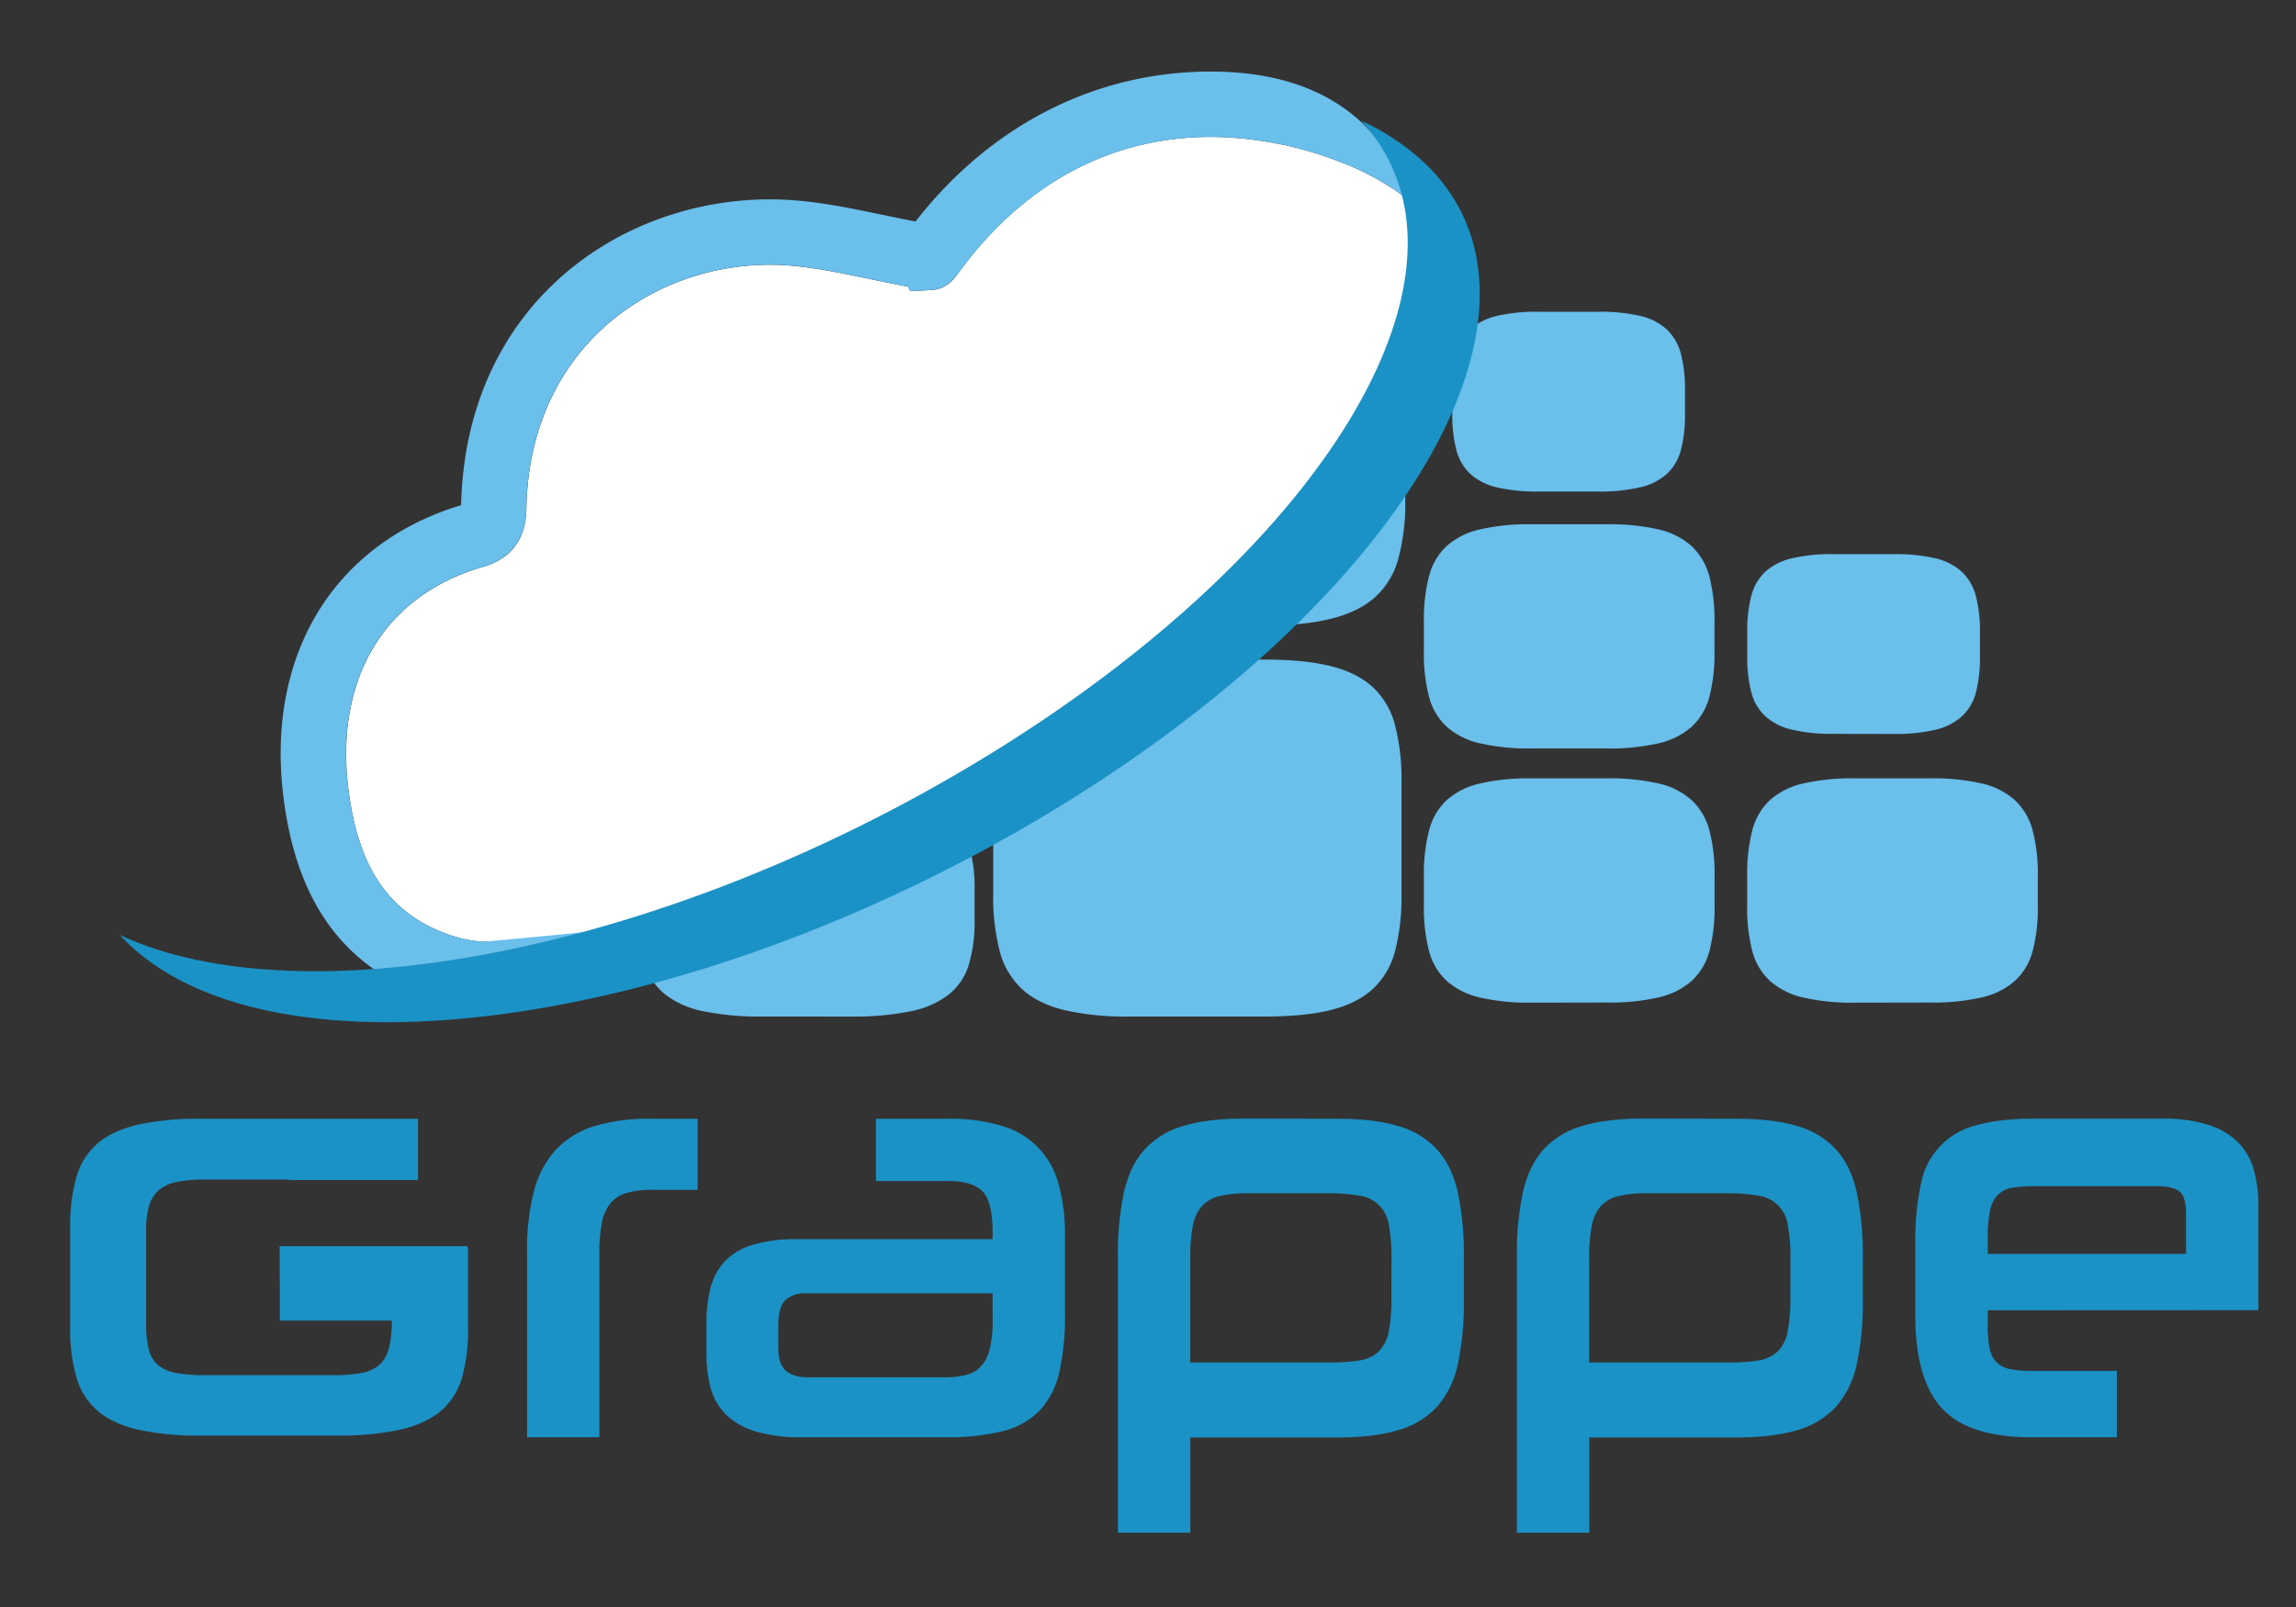 <svg id="Calque_4" data-name="Calque 4" xmlns="http://www.w3.org/2000/svg" viewBox="0 0 779.96 545.97"><rect x="0" y="0" width="779.96" height="545.97" fill="#333333" stroke="none"/><defs><style>.cls-1{fill:#6abfeb;}.cls-2{fill:#fff;}.cls-3{fill:#1b92c5;}</style></defs><path class="cls-1" d="M259.38,345.37a97.92,97.92,0,0,1-20.27-1.76,31.35,31.35,0,0,1-13-5.62,20.79,20.79,0,0,1-6.89-10.12,50.49,50.49,0,0,1-2-15.39V302.22a51.22,51.22,0,0,1,2-15.47,20.73,20.73,0,0,1,6.89-10.18,31.22,31.22,0,0,1,13-5.63,97.92,97.92,0,0,1,20.27-1.76h29.36a99,99,0,0,1,20.44,1.76,30.69,30.69,0,0,1,13,5.7,21.16,21.16,0,0,1,6.89,10.25,51.24,51.24,0,0,1,2,15.46v10.13a50.49,50.49,0,0,1-2,15.39A20.79,20.79,0,0,1,322.16,338a31.41,31.41,0,0,1-13,5.62,99,99,0,0,1-20.44,1.76Z"/><path class="cls-1" d="M383.64,345.37a93.5,93.5,0,0,1-22.23-2.23q-8.9-2.22-14.23-7.11a26.84,26.84,0,0,1-7.56-12.8,73.16,73.16,0,0,1-2.22-19.47V265.7a73.38,73.38,0,0,1,2.22-19.38,26.85,26.85,0,0,1,7.56-12.89q5.34-4.89,14.23-7.11a93.5,93.5,0,0,1,22.23-2.23h46.05q13.51,0,22.4,2.23t14.23,7.11a26.77,26.77,0,0,1,7.56,12.89,73.38,73.38,0,0,1,2.22,19.38v38.06a73.16,73.16,0,0,1-2.22,19.47,26.76,26.76,0,0,1-7.56,12.8q-5.32,4.89-14.23,7.11t-22.4,2.23Z"/><path class="cls-1" d="M383.64,212.12q-13.35,0-22.23-2.22t-14.23-7.11A26.87,26.87,0,0,1,339.62,190a73.06,73.06,0,0,1-2.22-19.47v-38a73.28,73.28,0,0,1,2.22-19.38,26.88,26.88,0,0,1,7.56-12.9q5.34-4.89,14.23-7.11t22.23-2.22h46.05q13.51,0,22.4,2.22t14.23,7.11a26.81,26.81,0,0,1,7.56,12.9,73.28,73.28,0,0,1,2.22,19.38v38A73.06,73.06,0,0,1,473.88,190a26.8,26.8,0,0,1-7.56,12.81q-5.32,4.89-14.23,7.11t-22.4,2.22Z"/><path class="cls-1" d="M520.28,340.65a74,74,0,0,1-17.57-1.75,25.5,25.5,0,0,1-11.25-5.63,21.09,21.09,0,0,1-6-10.11,57.85,57.85,0,0,1-1.76-15.4V297.5A58.64,58.64,0,0,1,485.49,282a21.16,21.16,0,0,1,6-10.19,25.38,25.38,0,0,1,11.25-5.62,74,74,0,0,1,17.57-1.75h25.44a74.79,74.79,0,0,1,17.71,1.75,25.06,25.06,0,0,1,11.24,5.69,21.67,21.67,0,0,1,6,10.26,59.08,59.08,0,0,1,1.75,15.47v10.11a58.3,58.3,0,0,1-1.75,15.4,21.18,21.18,0,0,1-6,10.11,25.51,25.51,0,0,1-11.24,5.63,74.79,74.79,0,0,1-17.71,1.75Z"/><path class="cls-1" d="M520.28,254.29a73.41,73.41,0,0,1-17.57-1.76,25.38,25.38,0,0,1-11.25-5.62,21.07,21.07,0,0,1-6-10.12,57.77,57.77,0,0,1-1.76-15.39V211.14a58.59,58.59,0,0,1,1.76-15.46,21.11,21.11,0,0,1,6-10.19,25.38,25.38,0,0,1,11.25-5.62,73.93,73.93,0,0,1,17.57-1.76h25.44a74.73,74.73,0,0,1,17.71,1.76,25.06,25.06,0,0,1,11.24,5.69,21.67,21.67,0,0,1,6,10.26,59.05,59.05,0,0,1,1.75,15.46V221.4a58.22,58.22,0,0,1-1.75,15.39,21.16,21.16,0,0,1-6,10.12,25.4,25.4,0,0,1-11.24,5.62,74.21,74.21,0,0,1-17.71,1.76Z"/><path class="cls-1" d="M630.08,340.65a74,74,0,0,1-17.57-1.75,25.46,25.46,0,0,1-11.24-5.63,21.1,21.1,0,0,1-6-10.11,57.89,57.89,0,0,1-1.75-15.4V297.5A58.68,58.68,0,0,1,595.29,282a21.17,21.17,0,0,1,6-10.19,25.34,25.34,0,0,1,11.24-5.62,74,74,0,0,1,17.57-1.75h25.44a74.79,74.79,0,0,1,17.71,1.75,25.15,25.15,0,0,1,11.25,5.69,21.66,21.66,0,0,1,6,10.26,58.62,58.62,0,0,1,1.76,15.47v10.11a57.85,57.85,0,0,1-1.76,15.4,21.16,21.16,0,0,1-6,10.11,25.61,25.61,0,0,1-11.25,5.63,74.79,74.79,0,0,1-17.71,1.75Z"/><path class="cls-1" d="M522.62,167a59.08,59.08,0,0,1-14.08-1.41,20.4,20.4,0,0,1-9-4.51,16.85,16.85,0,0,1-4.78-8.11,46.19,46.19,0,0,1-1.41-12.34v-8.22A46.85,46.85,0,0,1,494.74,120a16.9,16.9,0,0,1,4.78-8.17,20.5,20.5,0,0,1,9-4.5,59.08,59.08,0,0,1,14.08-1.41H543a59.79,59.79,0,0,1,14.19,1.41,20.1,20.1,0,0,1,9,4.56,17.35,17.35,0,0,1,4.79,8.22,47,47,0,0,1,1.41,12.39v8.11A46.19,46.19,0,0,1,571,152.93a16.94,16.94,0,0,1-4.79,8.11,20.36,20.36,0,0,1-9,4.51A59.79,59.79,0,0,1,543,167Z"/><path class="cls-1" d="M622.82,249.32a59.2,59.2,0,0,1-14.08-1.41,20.36,20.36,0,0,1-9-4.51,16.89,16.89,0,0,1-4.79-8.11,46.2,46.2,0,0,1-1.4-12.33v-8.23a46.94,46.94,0,0,1,1.4-12.39,17,17,0,0,1,4.79-8.16,20.36,20.36,0,0,1,9-4.51,59.25,59.25,0,0,1,14.08-1.4h20.39a59.88,59.88,0,0,1,14.2,1.4,20.15,20.15,0,0,1,9,4.56,17.38,17.38,0,0,1,4.79,8.23,47.31,47.31,0,0,1,1.4,12.39V223a46.62,46.62,0,0,1-1.4,12.33,16.89,16.89,0,0,1-4.79,8.11,20.41,20.41,0,0,1-9,4.51,59.82,59.82,0,0,1-14.2,1.41Z"/><path class="cls-1" d="M379.2,212.57q-14.37,0-23.84-2.28T340.22,203a27.3,27.3,0,0,1-8-13.13,72.21,72.21,0,0,1-2.37-20v-39A72.29,72.29,0,0,1,332.18,111a27.29,27.29,0,0,1,8-13.23q5.68-5,15.14-7.29t23.84-2.28h49q14.19,0,23.65,2.28T467,97.78A27.21,27.21,0,0,1,475,111a72.29,72.29,0,0,1,2.37,19.87v39a72.21,72.21,0,0,1-2.37,20A27.22,27.22,0,0,1,467,203q-5.69,5-15.14,7.29t-23.65,2.28Z"/><path class="cls-2" d="M351.79,265.26A129.38,129.38,0,0,1,331,276.33q-8.82,3.51-15.61,3.23a20.93,20.93,0,0,1-12.11-4.31,44.36,44.36,0,0,1-10.2-11.76l-5.41-8.55a45.14,45.14,0,0,1-6.3-14.31,21.3,21.3,0,0,1,1.22-12.91q2.63-6.32,9.56-12.79a130.89,130.89,0,0,1,18.92-14.05l28.53-18a128.36,128.36,0,0,1,20.64-11q8.82-3.51,15.62-3.23A21,21,0,0,1,388,173a44.89,44.89,0,0,1,10.24,11.82l5.49,8.67A44.36,44.36,0,0,1,410,207.74a20.87,20.87,0,0,1-1.29,12.79q-2.65,6.25-9.6,12.73a129.77,129.77,0,0,1-18.76,14Z"/><path class="cls-3" d="M179.05,488.3V425.61a80.54,80.54,0,0,1,2.3-20.77,33.23,33.23,0,0,1,7.34-14.07,29.94,29.94,0,0,1,13-8.09A63,63,0,0,1,221,380.09h16v24.15H221.63a31.41,31.41,0,0,0-8.59,1,11.25,11.25,0,0,0-5.53,3.4,14.77,14.77,0,0,0-3,6.58,51.78,51.78,0,0,0-.9,10.58v62.5Z"/><path class="cls-3" d="M272.63,488.3a53.56,53.56,0,0,1-16-2,24.32,24.32,0,0,1-10-5.68,20.22,20.22,0,0,1-5.2-9A43.92,43.92,0,0,1,240,459.75V449.57a47.19,47.19,0,0,1,1.4-12.09,20.56,20.56,0,0,1,4.87-9,21.42,21.42,0,0,1,9.5-5.58A51.47,51.47,0,0,1,271,421h66.19v-2.4q0-10.38-3.46-13.87T322,401.25H297.56V380.09H322a60.49,60.49,0,0,1,18.24,2.39,27.72,27.72,0,0,1,19.31,19.66A63,63,0,0,1,361.77,420v26.34a87,87,0,0,1-1.9,19.78,27.76,27.76,0,0,1-6.6,13,26,26,0,0,1-12.55,7.09A77.76,77.76,0,0,1,321,488.3Zm64.54-48.91H273.63a9.58,9.58,0,0,0-6.78,2.29c-1.64,1.53-2.47,4.42-2.47,8.68v7.39q0,5.79,2.64,8t7.43,2.2h46.21a30.58,30.58,0,0,0,7.44-.79,10.39,10.39,0,0,0,5.11-2.91,13.12,13.12,0,0,0,3-5.89,39.21,39.21,0,0,0,1-9.77Z"/><path class="cls-3" d="M454.22,380.09c8.36,0,15.28.82,20.79,2.5a28.24,28.24,0,0,1,13.2,8c3.31,3.66,5.64,8.48,7,14.47a100.75,100.75,0,0,1,2.06,22v14.58a99.33,99.33,0,0,1-2.06,21.86,31.84,31.84,0,0,1-7,14.38,28.4,28.4,0,0,1-13.2,8q-8.26,2.49-20.79,2.5H404.35v32.34H379.76V427a99.47,99.47,0,0,1,2.07-22q2.07-9,7-14.47a28.22,28.22,0,0,1,13.21-8c5.49-1.68,12.42-2.5,20.79-2.5ZM472.7,427.8a59.9,59.9,0,0,0-.9-11.58,11.56,11.56,0,0,0-10.07-10,59.06,59.06,0,0,0-10.65-.8h-27.4a38.23,38.23,0,0,0-9.58,1,11.34,11.34,0,0,0-5.94,3.5,14.35,14.35,0,0,0-3,6.78,59.28,59.28,0,0,0-.83,10.88v35.33h46.9a66.25,66.25,0,0,0,10.56-.69,12.23,12.23,0,0,0,6.6-3.09,12.89,12.89,0,0,0,3.39-6.79,61.18,61.18,0,0,0,.9-11.78Z"/><path class="cls-3" d="M589.73,380.09c8.37,0,15.3.82,20.81,2.5a28.29,28.29,0,0,1,13.2,8q5,5.49,7,14.47a100.14,100.14,0,0,1,2.06,22v14.58a98.73,98.73,0,0,1-2.06,21.86,31.73,31.73,0,0,1-7,14.38,28.45,28.45,0,0,1-13.2,8q-8.26,2.49-20.81,2.5H539.88v32.34H515.29V427a99.53,99.53,0,0,1,2.06-22q2.07-9,7-14.47a28.32,28.32,0,0,1,13.21-8c5.5-1.68,12.44-2.5,20.79-2.5Zm18.5,47.71a58.88,58.88,0,0,0-.92-11.58,11.53,11.53,0,0,0-10.06-10,59,59,0,0,0-10.65-.8H559.2a38.23,38.23,0,0,0-9.58,1,11.34,11.34,0,0,0-5.94,3.5,14.35,14.35,0,0,0-3,6.78,58.41,58.41,0,0,0-.83,10.88v35.33h46.89a66.07,66.07,0,0,0,10.56-.69,12.2,12.2,0,0,0,6.6-3.09,12.74,12.74,0,0,0,3.38-6.79,60.14,60.14,0,0,0,.92-11.78Z"/><path class="cls-3" d="M675.24,445.16v5a38.46,38.46,0,0,0,.66,8,9.11,9.11,0,0,0,2.4,4.7,8.87,8.87,0,0,0,4.62,2.29,35.25,35.25,0,0,0,7.18.6h29V488.3h-29q-21.3,0-30.37-9.79t-9.08-31.34v-25a87.45,87.45,0,0,1,1.9-19.86,25.11,25.11,0,0,1,19.05-20.06q7.77-2.21,19.65-2.2H734.5a49.12,49.12,0,0,1,15.92,2.2,24.72,24.72,0,0,1,10.08,6.09,21.39,21.39,0,0,1,5.21,9.38,45.78,45.78,0,0,1,1.48,11.87v35.53ZM742.59,412c0-3.6-.75-6-2.23-7.2s-4.09-1.8-7.83-1.8H691.58a49.61,49.61,0,0,0-7.76.51,9.12,9.12,0,0,0-5,2.29,10.22,10.22,0,0,0-2.73,5.19,40.52,40.52,0,0,0-.83,9.19V426h67.35Z"/><path class="cls-3" d="M158.85,423.38H95l.08,25.3h38v.22a35.22,35.22,0,0,1-1,9.31,11.16,11.16,0,0,1-3.34,5.6,12.69,12.69,0,0,1-6.06,2.68,50.17,50.17,0,0,1-9.23.71H69.46a52.75,52.75,0,0,1-9.48-.71,13.35,13.35,0,0,1-6.16-2.6,10.06,10.06,0,0,1-3.24-5.29,33.46,33.46,0,0,1-.94-8.75V418.13a30.42,30.42,0,0,1,.94-8.22,11.24,11.24,0,0,1,3.17-5.36,12.76,12.76,0,0,1,6-2.92,44.88,44.88,0,0,1,9.66-.87h28.7v.16H142V380.09h-8.49v0H98.16v0H68.27a97.44,97.44,0,0,0-21.37,2q-8.55,2-13.67,6.32A23.32,23.32,0,0,0,26,399.82,60,60,0,0,0,23.83,417v33.77A59.88,59.88,0,0,0,26,468.06a23.31,23.31,0,0,0,7.26,11.36q5.13,4.33,13.67,6.31a96.16,96.16,0,0,0,21.37,2h46a98.22,98.22,0,0,0,21.62-2q8.63-2,13.76-6.31a23.47,23.47,0,0,0,7.27-11.36A60.26,60.26,0,0,0,159,450.78V424h-.18Z"/><path class="cls-2" d="M411.35,46.52c-32.9,0-61.7,14.88-83.41,43.07l-1.87,2.48-.11.15-1.41,1.86,0,0c-2.17,2.6-4.31,4.23-8.2,4.46l-7.09.42-.84-1.56c-4.43-.83-8.72-1.73-12.92-2.6-11.82-2.46-23-4.79-33.6-4.84h-.4c-40.21,0-81.52,28.35-82.67,82.53-.09,3.95-.35,16-14.8,20.13-33.52,9.68-50.56,38.16-45.58,76.19,3,23.22,11.57,37.71,26.83,45.63,6.69,3.46,13.87,5.46,19.67,5.48l36.59.1c9.68-3,20.33-5.19,31.57-7.47,24.94-5,53.22-10.77,79.47-28.17,45.57-30.2,87.38-55.08,116.81-82.65C527.43,109.78,476.6,72.86,477,68.61a8.83,8.83,0,0,0-.08-1.86,90.14,90.14,0,0,0-21.56-11.69A123.31,123.31,0,0,0,411.35,46.52Z"/><path class="cls-1" d="M233.07,312.52c-11.24,2.28-68.16,7.37-68.16,7.37-5.8,0-13-2-19.67-5.48C130,306.49,121.46,292,118.41,268.78c-5-38,12.06-66.51,45.58-76.19,14.45-4.16,14.71-16.18,14.8-20.13,1.15-54.18,42.46-82.53,82.67-82.53h.4c10.61,0,21.78,2.38,33.6,4.84,4.2.87,8.49,1.77,12.92,2.6l.84,1.56,7.09-.42c3.89-.23,6-1.86,8.2-4.46l0,0L326,92.22l.11-.15,1.87-2.48c21.71-28.19,50.51-43.07,83.41-43.07a123.31,123.31,0,0,1,44,8.54,90.14,90.14,0,0,1,21.56,11.69c-1-7.93-13-42.44-65.57-42.44-39.18,0-74.71,18.07-100.38,50.94-3.72-.71-7.39-1.48-11-2.22-12.94-2.7-25.17-5.25-38-5.3h-.5c-50.92,0-103.23,35.69-104.87,103.9C113.06,184.77,90,223,96.4,271.67c4,30.63,16.64,51.06,38.62,62.45,9.87,5.12,20.46,7.95,29.82,8C164.84,342.1,258,307.48,233.07,312.52Z"/><path class="cls-3" d="M484.4,55.81a79.38,79.38,0,0,0-22-14.78c46.08,49.9-11.84,146.77-131.64,218.53-107.16,64.21-228.14,86.93-290.1,58.07.79.86,1.61,1.71,2.46,2.53,50.5,49.09,190.22,29.71,312.07-43.29S534.9,104.9,484.4,55.81Z"/></svg>